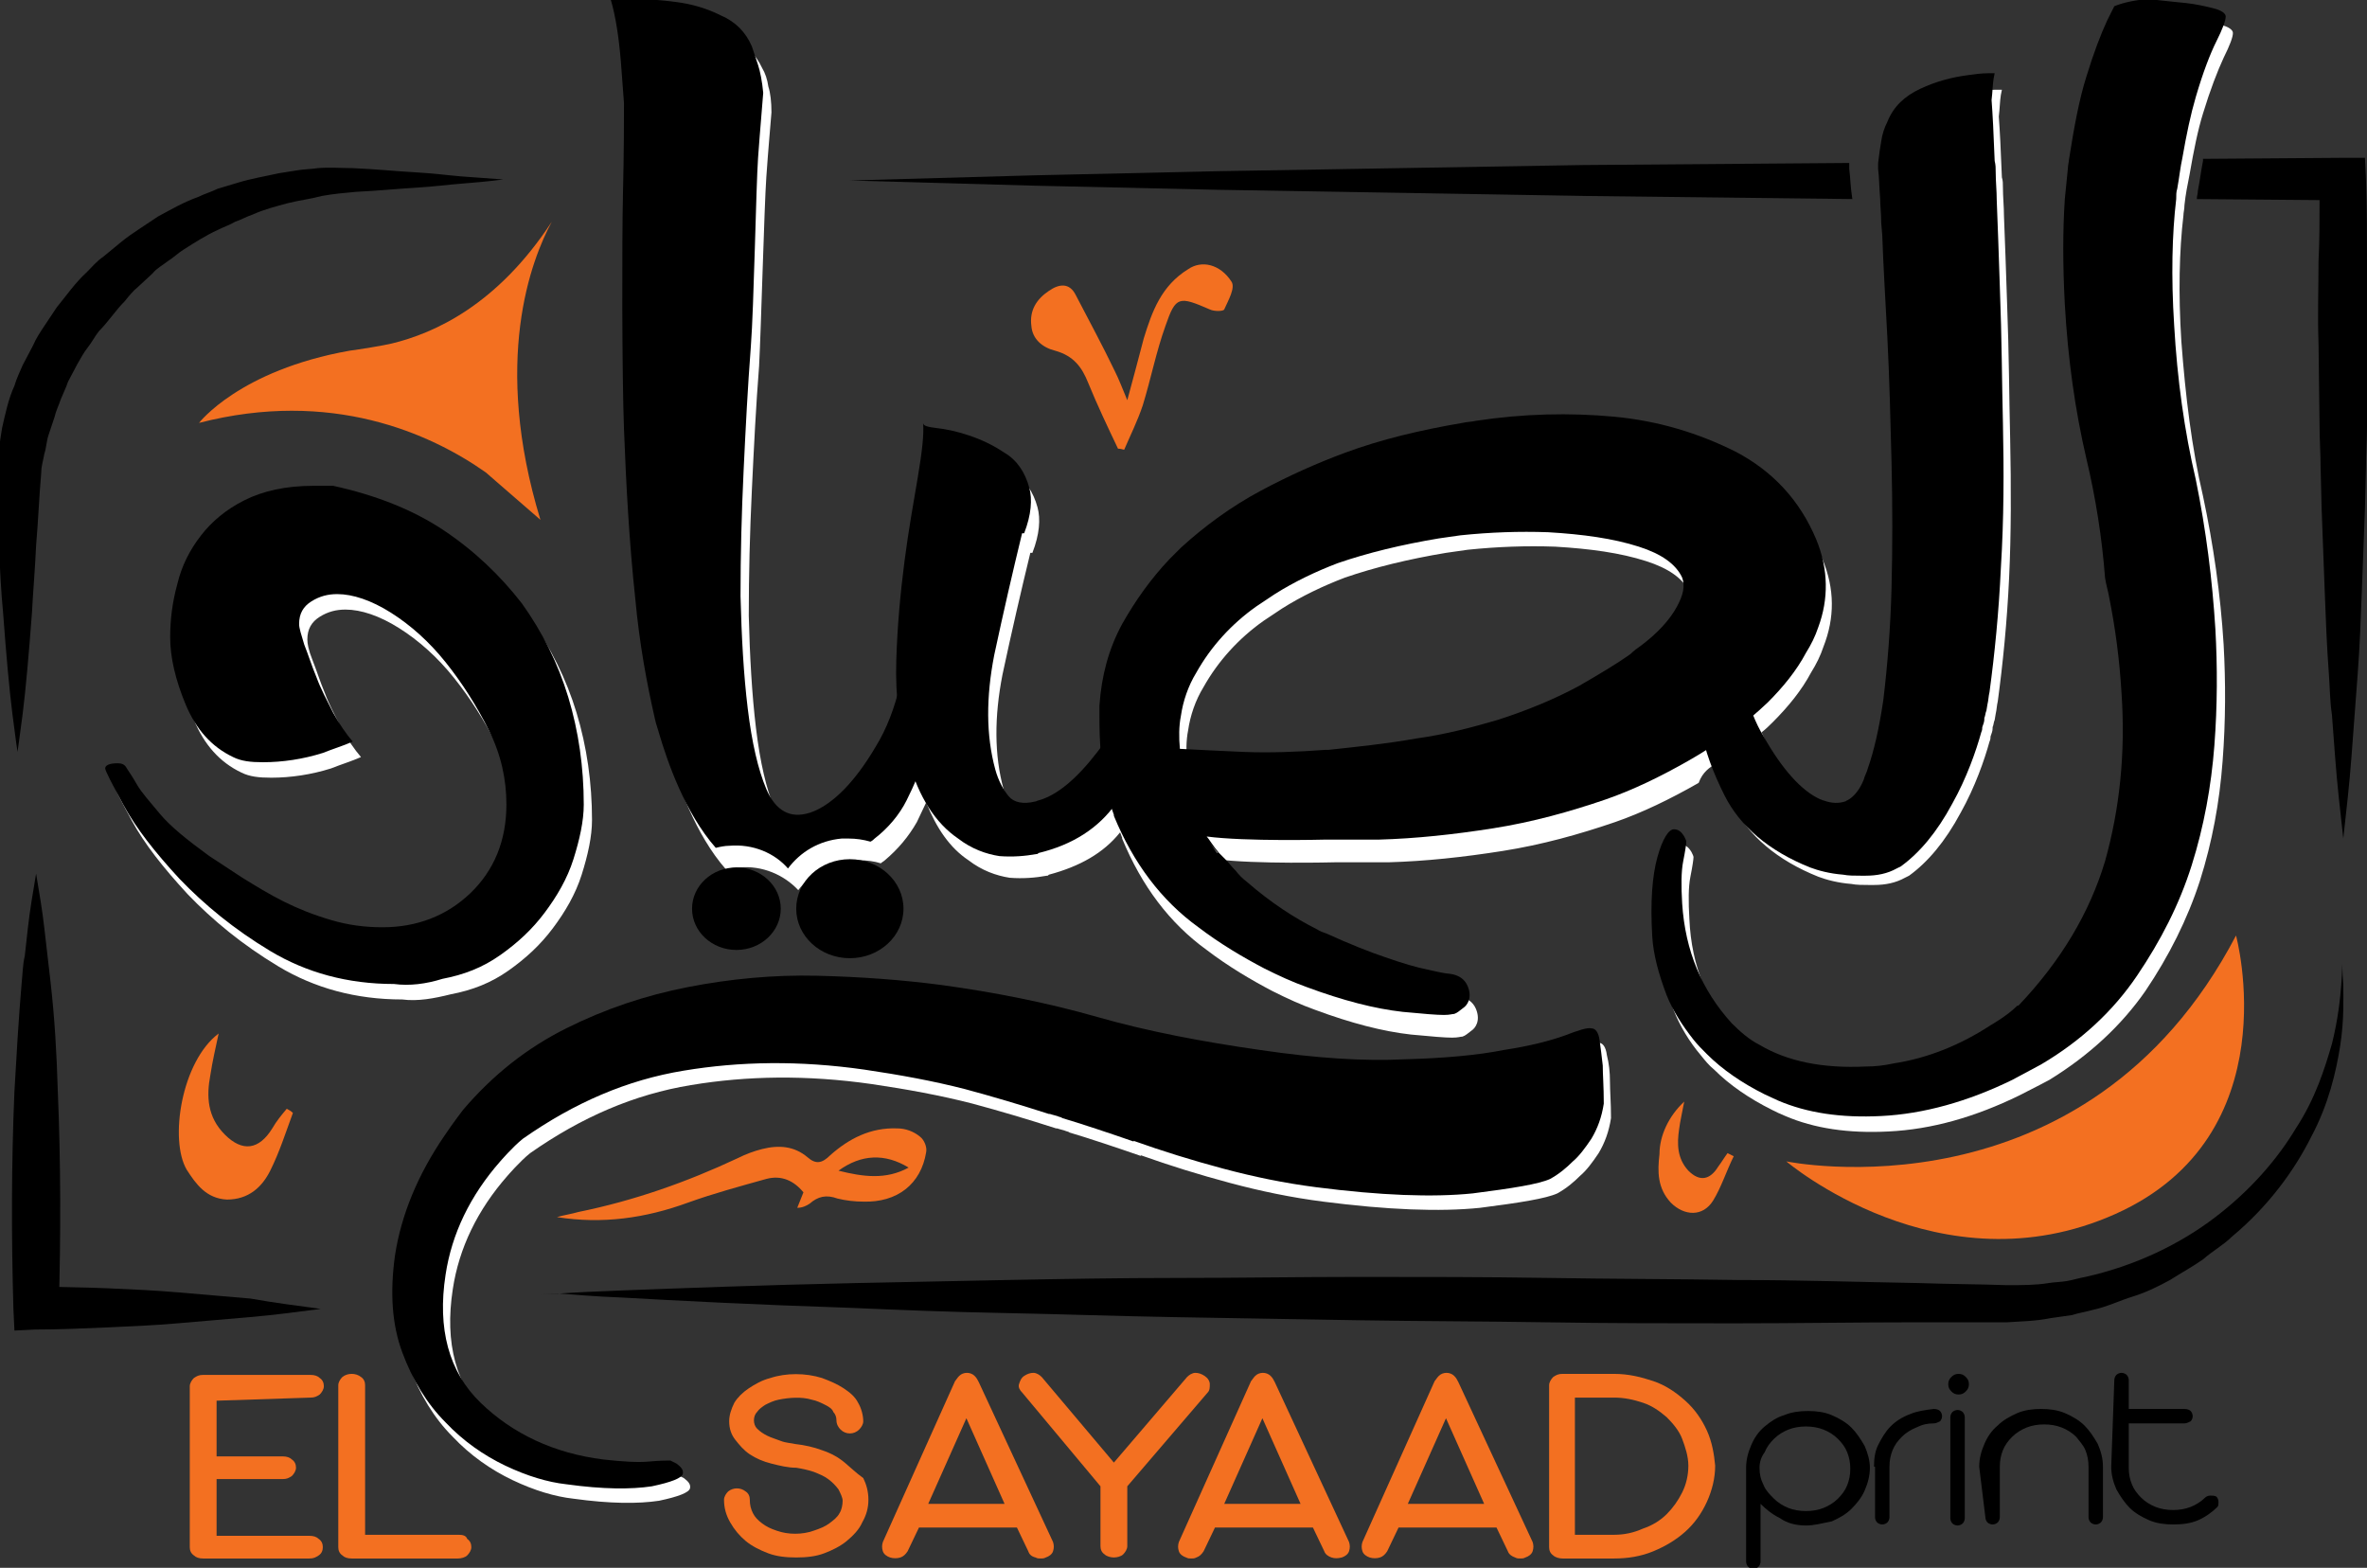 <?xml version="1.0" encoding="utf-8"?>
<!-- Generator: Adobe Illustrator 27.9.0, SVG Export Plug-In . SVG Version: 6.00 Build 0)  -->
<svg version="1.1" id="Layer_1" xmlns="http://www.w3.org/2000/svg" xmlns:xlink="http://www.w3.org/1999/xlink" x="0px" y="0px"
	 viewBox="0 0 229.5 152" style="enable-background:new 0 0 229.5 152;" xml:space="preserve">
<rect x="0" y="0" width="229.5" height="152" fill="#333333" stroke="none"/>
<style type="text/css">
	.st0{fill:url(#XMLID_00000151530436652671259820000017714976627860717491_);}
	.st1{fill:url(#XMLID_00000148656200188453107650000007538300237367086213_);}
	.st2{fill:url(#XMLID_00000062899139463796145810000005448555231305214853_);}
	.st3{fill:url(#XMLID_00000126310763073106897230000010088853255379578006_);}
	.st4{opacity:0.53;fill:url(#XMLID_00000047761872378508713450000012736286985429904301_);enable-background:new    ;}
	.st5{fill:#F37021;}
</style>
<g>
	<g>
		<g id="XMLID_139_">
			
				<linearGradient id="XMLID_00000157997465583343319490000016229633566097304746_" gradientUnits="userSpaceOnUse" x1="48.555" y1="71.526" x2="162.656" y2="15.423" gradientTransform="matrix(1 0 0 -1 0 151.402)">
				<stop  offset="0" style="stop-color:#FFFFFF"/>
				<stop  offset="0.48" style="stop-color:#FFFFFF"/>
				<stop  offset="1" style="stop-color:#FFFFFF"/>
			</linearGradient>
			<path id="XMLID_152_" style="fill:url(#XMLID_00000157997465583343319490000016229633566097304746_);" d="M43.7,96.4
				c2.1-0.4,3.9-1.1,5.6-2.3c1.7-1.2,3.1-2.5,4.3-4.1c1.2-1.6,2.2-3.3,2.8-5.2c0.6-1.9,1-3.7,1-5.3c0-3.6-0.5-7.1-1.5-10.4
				c-1-3.3-2.5-6.3-4.5-9.1c-2.1-2.7-4.6-5.1-7.6-7.1c-3-2-6.6-3.4-10.7-4.3h-1.9c-2.7,0-4.9,0.5-6.7,1.4s-3.2,2.1-4.2,3.4
				c-1.1,1.4-1.9,3-2.3,4.7c-0.5,1.8-0.7,3.5-0.7,5.2c0,1.9,0.5,4.1,1.5,6.5c1,2.4,2.5,4.1,4.6,5.1c0.8,0.4,1.7,0.5,2.9,0.5
				c1.9,0,3.9-0.3,5.8-0.9c1-0.4,2-0.7,2.9-1.1c-0.6-0.7-1.3-1.7-1.9-2.8c-0.6-1.2-1.2-2.3-1.6-3.4c-0.5-1.2-0.8-2.2-1.2-3.2
				s-0.5-1.6-0.5-2c0-1,0.4-1.7,1.2-2.2c0.8-0.5,1.6-0.7,2.5-0.7c1.5,0,3.3,0.6,5.2,1.8c1.9,1.2,3.7,2.8,5.3,4.8
				c1.6,2,3,4.2,4.2,6.6c1.2,2.4,1.7,4.8,1.7,7.2c0,3.5-1.2,6.4-3.5,8.6s-5.2,3.3-8.5,3.3c-1.7,0-3.3-0.2-5-0.7
				c-1.7-0.5-3.2-1.1-4.6-1.8s-2.7-1.5-4-2.3s-2.3-1.5-3.2-2.1c-2.2-1.6-3.8-2.9-4.8-4.1s-1.8-2.1-2.2-2.8c-0.4-0.7-0.8-1.3-1-1.6
				c-0.2-0.4-0.5-0.5-0.9-0.5c-0.8,0-1.2,0.2-1.2,0.5c0,0.2,0.6,1.4,1.8,3.6c1.2,2.2,3,4.5,5.4,7.1c2.4,2.5,5.3,4.9,8.8,7
				s7.5,3.2,12,3.2C40.5,97.1,42.1,96.8,43.7,96.4z"/>
			
				<linearGradient id="XMLID_00000072270272273859016360000003296343516792904874_" gradientUnits="userSpaceOnUse" x1="41.28" y1="59.084" x2="157.814" y2="1.785" gradientTransform="matrix(1 0 0 -1 0 151.402)">
				<stop  offset="0" style="stop-color:#FFFFFF"/>
				<stop  offset="0.48" style="stop-color:#FFFFFF"/>
				<stop  offset="1" style="stop-color:#FFFFFF"/>
			</linearGradient>
			<path id="XMLID_148_" style="fill:url(#XMLID_00000072270272273859016360000003296343516792904874_);" d="M155.8,102.3
				c-0.1-0.8-0.4-1.2-0.8-1.2c-0.4-0.1-1.3,0.2-2.6,0.7c-1.4,0.5-3.3,1-5.9,1.4c-2.5,0.5-5.8,0.8-9.6,0.9c-3.9,0.2-8.6-0.1-14-0.9
				c-5.6-0.8-10.9-1.8-15.8-3.2c-4.9-1.4-10-2.4-15.1-3.1c-3.8-0.5-7.9-0.8-12.1-0.9c-4.2-0.1-8.4,0.3-12.5,1.1
				c-4.1,0.8-8,2.1-11.8,4c-3.8,1.9-7.1,4.5-10,7.9c0,0-1,1.3-1.8,2.5c-2.6,3.8-4.2,7.7-4.8,11.6c-0.5,3.6-0.3,6.7,0.7,9.4
				c1,2.7,2.4,5,4.2,6.8c1.7,1.8,3.7,3.2,5.8,4.2c2.1,1,4.1,1.6,5.9,1.8c3.6,0.5,6.3,0.5,8.3,0.2c1.9-0.4,2.9-0.8,3-1.2
				c0.1-0.4-0.2-0.7-0.6-1c-0.2-0.1-0.4-0.2-0.6-0.3c-0.3,0-0.9,0-2.1,0.1c-1.1,0.1-2.6,0-4.4-0.2c-4.8-0.6-8.8-2.5-11.9-5.5
				c-3.1-3-4.2-7.2-3.4-12.4c0.6-4,2.4-7.7,5.3-11l0,0c0,0,1.2-1.4,2.2-2.2c0,0,0,0,0,0c5-3.5,10.1-5.7,15.6-6.6
				c5.4-0.9,11.2-1,17.5-0.1c3.4,0.5,6.7,1.1,9.8,1.9c2.6,0.7,5.3,1.5,8.1,2.4l0.1,0c0,0,0.3,0.1,0.7,0.2c0.2,0.1,0.4,0.1,0.5,0.2
				c0,0,0,0,0,0c1.7,0.5,4.7,1.5,7,2.3c-0.1,0-0.1-0.1-0.1-0.1c2.8,1,5.7,1.9,8.7,2.7s5.9,1.4,9,1.8c6.2,0.8,11.3,1,15.2,0.6
				c3.9-0.5,6.4-0.9,7.5-1.4c0.9-0.5,1.6-1.1,2.2-1.7c0.6-0.5,1.2-1.3,1.8-2.2c0.6-1,1-2.1,1.2-3.4c0-1.5-0.1-2.6-0.1-3.5
				C156.1,103.9,156,103.1,155.8,102.3z"/>
			
				<linearGradient id="XMLID_00000065053896156754149130000017125817201233190832_" gradientUnits="userSpaceOnUse" x1="87.094" y1="148.798" x2="202.865" y2="91.875" gradientTransform="matrix(1 0 0 -1 0 151.402)">
				<stop  offset="0" style="stop-color:#FFFFFF"/>
				<stop  offset="0.48" style="stop-color:#FFFFFF"/>
				<stop  offset="1" style="stop-color:#FFFFFF"/>
			</linearGradient>
			<path id="XMLID_146_" style="fill:url(#XMLID_00000065053896156754149130000017125817201233190832_);" d="M213.6,48.1
				c-1.1-4.7-1.7-9.7-2.1-15c-0.3-4.7-0.2-8.8,0.2-12.2c0-0.3,0.1-0.6,0.1-1c0.1-1,0.3-2,0.5-3c0.4-2.3,0.8-4.3,1.3-5.9
				c0.7-2.3,1.4-4.1,2-5.4c0.6-1.2,0.9-2,0.9-2.4c0-0.3-0.4-0.6-1.2-0.8c-0.8-0.2-1.6-0.4-2.6-0.5s-2.1-0.3-3.7-0.5
				c-1.2,0.1-2.4,0.3-3.3,0.7c-0.1,0.4-0.4,0.9-0.7,1.4c-0.6,1.2-1.3,3-2,5.4c-0.6,2.1-1.2,4.8-1.7,8.1c0,0.3-0.1,0.5-0.1,0.8
				c-0.1,0.9-0.2,1.9-0.3,3c-0.2,3-0.2,6.4,0,10.2c0.3,5.3,1,10.3,2.1,15c0.8,3.8,1.4,7.6,1.8,11.5c0,0,0,0,0,0
				c0.1,0.6,0.3,1.3,0.4,1.9c0.6,2.9,1,6,1.2,9.3c0.4,5.9-0.2,11.3-1.6,16.3c-1.4,5-4.2,9.6-8.4,14c0,0,0,0-0.1,0
				c-1,0.9-2.6,1.9-2.6,1.9l0,0c-3,1.9-6.1,3.2-9.4,3.7c-0.9,0.2-1.8,0.2-2.7,0.3c-4.1,0.2-7.6-0.5-10.3-2.1c-1-0.6-1.9-1.3-2.7-2.1
				c-3-3.1-4.6-7-4.8-11.6c-0.1-1.7-0.1-3.1,0.1-4.1c0.2-1,0.3-1.7,0.3-1.9c0-0.1-0.1-0.3-0.2-0.5c-0.3-0.5-0.6-0.7-1-0.7
				c-0.5,0-1,0.9-1.6,2.7c-0.5,1.8-0.7,4.4-0.5,7.7c0.1,1.7,0.6,3.6,1.4,5.7c0.6,1.5,1.5,3,2.6,4.3c0.4,0.5,0.8,1,1.3,1.4
				c1.5,1.5,3.4,2.8,5.6,3.9c0.4,0.2,0.8,0.4,1.3,0.6c2.8,1.2,6.1,1.7,10,1.5c4.2-0.2,8.4-1.4,12.7-3.5c1.4-0.7,2.9-1.5,2.9-1.5
				c3.9-2.4,7-5.3,9.3-8.6c2.3-3.4,4.1-7,5.3-10.7c1.2-3.8,1.9-7.6,2.2-11.6c0.3-3.9,0.3-7.7,0.1-11.3
				C215.3,57.6,214.6,52.8,213.6,48.1z"/>
			
				<linearGradient id="XMLID_00000154408835644771953450000005789357697582574993_" gradientUnits="userSpaceOnUse" x1="79.988" y1="131.001" x2="194.638" y2="74.628" gradientTransform="matrix(1 0 0 -1 0 151.402)">
				<stop  offset="0" style="stop-color:#FFFFFF"/>
				<stop  offset="0.48" style="stop-color:#FFFFFF"/>
				<stop  offset="1" style="stop-color:#FFFFFF"/>
			</linearGradient>
			<path id="XMLID_141_" style="fill:url(#XMLID_00000154408835644771953450000005789357697582574993_);" d="M166.4,74
				c0.4,1.3,0.9,2.7,1.6,4c1.5,3,4.3,5.4,8.3,7c0.8,0.3,1.9,0.6,3.2,0.7c0.5,0.1,1.1,0.1,1.7,0.1c0.1,0,0.3,0,0.5,0
				c1.1,0,2.1-0.2,3-0.7l0.4-0.2c1.8-1.3,3.5-3.3,5-6.1c1.4-2.5,2.3-5.1,2.8-6.9c0.1-0.2,0.1-0.4,0.1-0.5c0.1-0.3,0.2-0.5,0.2-0.8
				l0-0.1c0.1-0.2,0.1-0.5,0.2-0.7l0.1-0.6c0.1-0.4,0.1-0.8,0.2-1.2c0.5-3.7,0.9-7.7,1.1-12c0.2-4.2,0.2-8.8,0.1-13.5
				c-0.1-4-0.1-8-0.3-13.2c-0.1-3.1-0.2-5.9-0.3-8.4c0-0.9-0.1-1.8-0.1-2.7c0-0.4,0-0.7-0.1-1c-0.1-2.6-0.2-4.6-0.3-5.9
				c0.1-0.8,0.1-1.5,0.2-2.1l0.1-0.5l-0.6,0c-0.7,0-1.4,0.1-2.1,0.2c-1.5,0.2-3,0.6-4.5,1.3c-1.5,0.7-2.6,1.7-3.2,3.1
				c-0.3,0.6-0.5,1.2-0.6,1.9c-0.1,0.6-0.2,1.2-0.3,2.1c0,0.2,0,0.4,0,0.6c0.1,0.7,0.1,1.7,0.2,2.9c0,0.7,0.1,1.4,0.1,2.3l0.1,1.2
				c0.1,2.9,0.3,6.2,0.5,10c0.2,4,0.3,8,0.4,12c0.1,4.2,0.1,8.3,0,12.2c-0.1,3.9-0.4,7.6-0.8,10.9c-0.4,2.7-0.9,4.9-1.5,6.6
				c-0.1,0.4-0.3,0.7-0.4,1.1c-0.4,1-1,1.7-1.6,2c-0.1,0-0.1,0.1-0.2,0.1c-0.6,0.2-1.3,0.2-2.1-0.1c-0.1,0-0.2-0.1-0.3-0.1
				c-1.8-0.8-3.7-2.9-5.5-6.1c-0.3-0.6-0.6-1.2-0.9-1.9c0.4-0.3,0.8-0.7,1.1-1c1.5-1.5,2.8-3.1,3.7-4.8c0.5-0.8,0.9-1.6,1.2-2.5
				c1.1-2.8,1.1-5.6-0.1-8.5c-1.6-3.8-4.2-6.6-7.8-8.5c-3.6-1.8-7.5-3-11.8-3.4c-4.3-0.4-8.8-0.3-13.4,0.4c-0.4,0.1-0.9,0.1-1.3,0.2
				c-4.1,0.7-7.9,1.6-11.4,2.9c-2.7,1-5.4,2.2-8.2,3.7c-2.8,1.5-5.4,3.4-7.7,5.5c-0.4,0.4-0.8,0.8-1.1,1.1c-1.8,1.9-3.3,4-4.6,6.3
				c-1.3,2.4-2,5-2.2,7.9c0,0,0,0.1,0,0.1c0,0.1,0,0.1,0,0.1l0,0.8c0,0.8,0,2,0.1,3.3c0,0.1-0.1,0.1-0.1,0.2c-2,2.6-3.9,4.2-5.7,4.7
				c-0.1,0-0.2,0.1-0.3,0.1c-1.2,0.3-2.1,0.1-2.6-0.5c-0.5-0.6-1-1.5-1.3-2.6c-0.9-3.3-0.9-7-0.1-11.1c0.9-4.2,1.8-8.1,2.7-11.8
				l0.2,0c0.7-1.8,0.8-3.3,0.5-4.4c-0.4-1.5-1.2-2.7-2.4-3.4c-1.2-0.8-2.3-1.3-3.5-1.7c-1.2-0.4-2.2-0.6-3.1-0.7
				c-0.8-0.1-1.3-0.2-1.3-0.5c0.1,1.1-0.1,2.8-0.5,5.2c-0.5,2.4-0.9,5.1-1.3,8.2c-0.4,3.1-0.7,6.3-0.8,9.7c0,1,0,2.1,0.1,3.1
				c-0.5,2-1.2,3.7-2.1,5.2c-2.1,3.4-4.1,5.6-6.1,6.3c-0.1,0-0.2,0.1-0.3,0.1c-1.9,0.6-3.3-0.2-4.2-2.3c-0.8-1.9-1.4-4.5-1.8-7.8
				c-0.4-3.3-0.6-7-0.7-10.9c0-4,0.1-8,0.3-12.2c0.2-4.2,0.4-8.2,0.7-12c0.2-3.8,0.5-15.4,0.7-18.3c0.2-2.9,0.4-5,0.5-6.3
				c0-1-0.1-1.9-0.3-2.5c-0.1-0.7-0.3-1.3-0.6-1.8c-0.6-1.3-1.6-2.3-3-3c-1.4-0.6-2.8-1.1-4.3-1.3c-1.5-0.2-2.9-0.3-4.1-0.3
				c-1.2,0-2,0-2.3,0c0.4,1.7,0.8,3.7,1,6.1l0.3,4c0,1.6-0.1,4.5-0.1,8.9c-0.1,4.3,0,17.4,0.1,22.7c0.2,5.3,0.5,10.9,1.1,16.5
				c0.4,4.2,1,8.1,1.9,11.6c0,0,0,0,0,0c0.1,0.5,0.3,0.9,0.4,1.4c0.8,2.7,2.5,7.7,5.5,11.1c0.4-0.1,0.8-0.2,1.3-0.2
				c2.2-0.2,4.3,0.7,5.7,2.2c1.2-1.6,3-2.7,5.2-2.9c0.2,0,0.5,0,0.7,0c0.7,0,1.5,0.1,2.1,0.3c0.1-0.1,0.3-0.2,0.4-0.3
				c1.3-1.1,2.3-2.3,3.1-3.7c0.3-0.6,0.6-1.3,0.9-1.9c1,2.5,2.3,4.4,4.1,5.6c1.3,1,2.7,1.5,4,1.7c1.3,0.1,2.5,0,3.6-0.2
				c0.1,0,0.1,0,0.2-0.1c3-0.8,5.3-2.1,6.9-4.1c0.1,0.2,0.1,0.3,0.2,0.5c0,0,0,0.1,0,0.1c0,0,0,0,0,0c1.9,4.6,4.6,8.2,8.2,10.8
				c2.1,1.6,4.3,2.9,6.4,4c1.4,0.7,2.7,1.3,4.1,1.8c3.5,1.3,6.6,2.1,9.3,2.4c2.1,0.2,3.3,0.3,4,0.3c0.6,0,0.8-0.1,1-0.1
				c0.3-0.1,0.5-0.3,0.9-0.6c0.3-0.2,0.9-0.9,0.4-2.1c-0.3-0.7-0.9-1.1-1.8-1.2c-0.2,0-0.8-0.1-2.1-0.4c-1-0.2-2.4-0.6-4.1-1.2
				c-1.5-0.5-3.5-1.3-5.7-2.3c-0.3-0.1-0.6-0.2-0.9-0.4c-2.2-1.1-4.5-2.6-6.8-4.6c-0.4-0.3-0.8-0.7-1.1-1.1c0,0-0.1-0.1-0.1-0.1
				c-0.3-0.3-0.6-0.7-0.9-1c-0.1-0.1-0.2-0.2-0.3-0.3c-0.1-0.1-0.2-0.2-0.3-0.3c-0.6-0.7-1-1.4-1.1-1.6c0,0,0,0,0,0
				c3.8,0.5,11.5,0.3,11.5,0.3c1.7,0,3.4,0,5.2,0c3.6-0.1,7.3-0.5,11.1-1.1c3.8-0.6,7.4-1.6,10.9-2.8c2.6-0.9,5.3-2.2,8.1-3.8
				C165.1,74.8,165.8,74.4,166.4,74z M163.4,60.2L163.4,60.2c-0.7,1.3-1.9,2.6-3.5,3.8c-0.3,0.3-0.7,0.5-1,0.8
				c-1.4,1-3.1,2.1-5.1,3.1c-2.4,1.3-5.1,2.4-7.9,3.3c-2.4,0.7-5,1.4-7.9,1.8c-2.8,0.5-5.7,0.8-8.5,1.1c-0.1,0-0.2,0-0.3,0
				c-2.7,0.2-5.4,0.3-7.9,0.2c-2.3-0.1-4.4-0.2-6.2-0.3c-0.1-1.1-0.1-2.2,0.1-3.2c0.2-1.4,0.7-2.9,1.5-4.2c1.4-2.5,3.4-4.7,5.8-6.4
				c0.6-0.4,1.2-0.8,1.8-1.2c1.9-1.2,4-2.2,6.1-3c2.9-1,6.2-1.8,9.8-2.4c0.7-0.1,1.4-0.2,2.1-0.3c2.9-0.3,5.7-0.4,8.5-0.3
				c3.4,0.2,6.3,0.6,8.8,1.4c2.2,0.7,3.6,1.7,4.2,3C164.2,58.1,164,59.1,163.4,60.2z"/>
		</g>
		<path id="XMLID_137_" d="M179.3,16.4L179.3,16.4v-0.1c0-0.1,0-0.2,0-0.3c0-0.1,0-0.2,0-0.2L153.5,16l-17.8,0.3l-17.8,0.3L100.2,17
			l-17.8,0.5l17.8,0.5l17.8,0.4l17.8,0.3l17.8,0.3l26,0.3C179.4,18,179.4,17.1,179.3,16.4z"/>
		<path id="XMLID_136_" d="M229.5,25.4c0-2.7,0-5.3-0.1-8l-0.1-2.1l-2.1,0l-13.6,0.1c0,0.1,0,0.1,0,0.2c-0.2,1-0.3,1.9-0.5,2.9
			c0,0.3-0.1,0.5-0.1,0.8l11.9,0.1c0,2,0,3.9-0.1,5.9c0,2.6-0.1,5.3,0,8l0.1,8c0,1.3,0.1,2.7,0.1,4l0.1,4c0.1,2.7,0.2,5.3,0.3,8
			c0.1,2.7,0.2,5.3,0.4,8c0.1,1.3,0.1,2.7,0.3,4l0.3,4c0.2,2.7,0.5,5.3,0.8,8c0.3-2.7,0.6-5.3,0.8-8l0.3-4c0.1-1.3,0.2-2.7,0.3-4
			c0.2-2.7,0.3-5.3,0.4-8c0.1-2.7,0.2-5.3,0.3-8l0.1-4c0-1.3,0.1-2.7,0.1-4l0.1-8C229.5,30.8,229.5,28.1,229.5,25.4z"/>
		<ellipse id="XMLID_135_" cx="71.4" cy="88.1" rx="4.3" ry="4"/>
		<ellipse id="XMLID_134_" cx="82.4" cy="88.1" rx="5.2" ry="4.8"/>
		<path id="XMLID_128_" d="M48.8,17.4c0,0-1.4,0.2-4,0.4c-1.3,0.1-2.8,0.3-4.5,0.4c-1.7,0.1-3.7,0.3-5.8,0.4
			c-1.1,0.1-2.2,0.2-3.3,0.4c-1.1,0.3-2.1,0.4-3.3,0.7c-1.1,0.3-2.3,0.6-3.4,1.1c-0.6,0.2-1.1,0.5-1.7,0.7c-0.5,0.3-1.1,0.5-1.7,0.8
			c-1.1,0.5-2.2,1.2-3.3,1.9c-0.5,0.3-1,0.8-1.5,1.1c-0.5,0.4-1.1,0.7-1.5,1.2l-1.4,1.3c-0.5,0.4-0.9,0.9-1.3,1.4
			c-0.9,0.9-1.6,2-2.5,2.9c-0.4,0.5-0.7,1.1-1.1,1.6s-0.7,1.1-1,1.6l-0.9,1.7c-0.2,0.6-0.5,1.2-0.7,1.7c-0.2,0.6-0.5,1.2-0.6,1.7
			c-0.2,0.6-0.4,1.2-0.6,1.8c-0.2,0.6-0.2,1.2-0.4,1.8c-0.1,0.6-0.3,1.2-0.3,1.8c-0.2,2.3-0.3,4.8-0.5,7.1c-0.1,2.3-0.3,4.5-0.4,6.5
			c-0.3,4-0.6,7.4-0.9,9.8c-0.3,2.3-0.5,3.7-0.5,3.7s-0.2-1.3-0.5-3.7s-0.6-5.7-0.9-9.8c-0.2-2-0.3-4.2-0.4-6.5
			c-0.1-2.3-0.3-4.7-0.2-7.4c0-0.7,0.1-1.3,0.2-2c0.1-0.7,0.2-1.4,0.3-2c0.3-1.3,0.6-2.8,1.2-4.1c0.2-0.7,0.5-1.3,0.8-2l1-1.9
			c0.3-0.7,0.7-1.3,1.1-1.9c0.4-0.6,0.8-1.2,1.2-1.8c0.9-1.1,1.8-2.4,2.9-3.4c0.5-0.5,1-1.1,1.6-1.5c0.6-0.5,1.1-0.9,1.7-1.4
			c0.6-0.5,1.2-0.9,1.8-1.3c0.6-0.4,1.2-0.8,1.8-1.2c1.3-0.7,2.5-1.4,3.9-1.9c0.6-0.3,1.3-0.5,1.9-0.8c0.7-0.2,1.3-0.4,2-0.6
			c1.3-0.4,2.6-0.6,3.9-0.9c0.6-0.1,1.3-0.2,1.9-0.3c0.6-0.1,1.3-0.1,1.9-0.2c1.2-0.1,2.3,0,3.4,0c2.3,0.1,4.2,0.3,6,0.4
			c1.8,0.1,3.3,0.3,4.5,0.4C47.4,17.3,48.8,17.4,48.8,17.4z"/>
		<path id="XMLID_127_" d="M52.2,125.5c0,0,0.8,0,2.2-0.1c1.4-0.1,3.5-0.2,6.2-0.3c5.4-0.2,13-0.5,22.2-0.7
			c4.6-0.1,9.6-0.2,14.8-0.3c5.3-0.1,10.8-0.2,16.6-0.2c5.8,0,11.7-0.1,17.7-0.1c6,0,12.2,0,18.3,0.1c6.1,0.1,12.3,0.1,18.3,0.2
			c6,0,12,0.2,17.7,0.3c2.8,0.1,5.6,0.1,8.4,0.2c1.4,0,2.8,0,4-0.2c0.6-0.1,1.2-0.1,1.8-0.2c0.6-0.1,1.2-0.3,1.8-0.4
			c4.9-1.1,9.2-3.2,12.6-5.8c3.4-2.6,6-5.6,7.8-8.6c1.9-2.9,2.8-5.8,3.5-8.2c0.6-2.4,0.8-4.4,0.9-5.7c0.1-1.3,0.1-2.1,0.1-2.1
			s0,0.7,0.1,2.1c0,1.3,0.1,3.3-0.3,5.9c-0.4,2.5-1.1,5.6-2.8,8.8c-1.6,3.2-4.1,6.7-7.7,9.7c-0.8,0.8-1.9,1.4-2.8,2.2
			c-1,0.7-2.1,1.3-3.2,2c-1.1,0.6-2.3,1.2-3.6,1.6c-1.3,0.4-2.5,1-3.9,1.3c-0.7,0.2-1.4,0.3-2,0.5c-0.7,0.1-1.4,0.2-2.1,0.3
			c-1.5,0.3-2.8,0.3-4.2,0.4l-0.5,0l-0.4,0h-0.3l-1.1,0c-0.7,0-1.4,0-2.1,0c-1.4,0-2.8,0-4.3,0c-5.8,0-11.7,0.1-17.7,0.1
			c-6,0-12.2,0-18.3-0.1c-6.1-0.1-12.3-0.1-18.3-0.2c-6-0.1-12-0.2-17.7-0.3c-5.8-0.1-11.3-0.3-16.6-0.4c-5.3-0.1-10.2-0.3-14.8-0.5
			c-9.2-0.3-16.9-0.7-22.2-1c-2.7-0.1-4.8-0.3-6.2-0.4C52.9,125.5,52.2,125.5,52.2,125.5z"/>
		<path id="XMLID_126_" d="M31.1,126.9c-2.3,0.3-4.6,0.6-6.9,0.8c-1.1,0.1-2.3,0.2-3.5,0.3l-3.5,0.3c-2.3,0.2-4.6,0.3-6.9,0.4
			c-2.3,0.1-4.6,0.2-6.9,0.2L1.4,129l-0.1-2.1c-0.2-7-0.2-14.1,0.1-21.1c0.2-3.5,0.4-7,0.7-10.5c0.1-0.9,0.1-1.8,0.3-2.6L2.7,90
			c0.2-1.8,0.5-3.5,0.8-5.3c0.3,1.8,0.6,3.5,0.8,5.3l0.3,2.6c0.1,0.9,0.2,1.8,0.3,2.6c0.4,3.5,0.6,7,0.7,10.5
			c0.3,7,0.3,14.1,0.1,21.1l-2.2-2.1c2.3,0.1,4.6,0.1,6.9,0.2s4.6,0.2,6.9,0.4l3.5,0.3c1.1,0.1,2.3,0.2,3.5,0.3
			C26.5,126.3,28.9,126.6,31.1,126.9z"/>
		<path id="XMLID_119_" d="M90.3,57.9c0-0.1-0.1-0.1-0.1-0.1c0,0,0,0,0-0.1L90.3,57.9z"/>
		<g id="XMLID_82_">
			<g id="XMLID_116_">
				<path id="XMLID_117_" d="M42.9,94.9c2.1-0.4,3.9-1.1,5.6-2.3c1.7-1.2,3.1-2.5,4.3-4.1c1.2-1.6,2.2-3.3,2.8-5.2
					c0.6-1.9,1-3.7,1-5.3c0-3.6-0.5-7.1-1.5-10.4c-1-3.3-2.5-6.3-4.5-9.1c-2.1-2.7-4.6-5.1-7.6-7.1c-3-2-6.6-3.4-10.7-4.3h-1.9
					c-2.7,0-4.9,0.5-6.7,1.4s-3.2,2.1-4.2,3.4c-1.1,1.4-1.9,3-2.3,4.7c-0.5,1.8-0.7,3.5-0.7,5.2c0,1.9,0.5,4.1,1.5,6.5
					c1,2.4,2.5,4.1,4.6,5.1c0.8,0.4,1.7,0.5,2.9,0.5c1.9,0,3.9-0.3,5.8-0.9c1-0.4,2-0.7,2.9-1.1c-0.6-0.7-1.3-1.7-1.9-2.8
					c-0.6-1.2-1.2-2.3-1.6-3.4c-0.5-1.2-0.8-2.2-1.2-3.2c-0.3-1-0.5-1.6-0.5-2c0-1,0.4-1.7,1.2-2.2c0.8-0.5,1.6-0.7,2.5-0.7
					c1.5,0,3.3,0.6,5.2,1.8c1.9,1.2,3.7,2.8,5.3,4.8c1.6,2,3,4.2,4.2,6.6c1.2,2.4,1.7,4.8,1.7,7.2c0,3.5-1.2,6.4-3.5,8.6
					s-5.2,3.3-8.5,3.3c-1.7,0-3.3-0.2-5-0.7c-1.7-0.5-3.2-1.1-4.6-1.8s-2.7-1.5-4-2.3c-1.2-0.8-2.3-1.5-3.2-2.1
					c-2.2-1.6-3.8-2.9-4.8-4.1s-1.8-2.1-2.2-2.8c-0.4-0.7-0.8-1.3-1-1.6c-0.2-0.4-0.5-0.5-0.9-0.5c-0.8,0-1.2,0.2-1.2,0.5
					c0,0.2,0.6,1.4,1.8,3.6c1.2,2.2,3,4.5,5.4,7.1c2.4,2.5,5.3,4.9,8.8,7s7.5,3.2,12,3.2C39.7,95.6,41.3,95.4,42.9,94.9z"/>
			</g>
			<path id="XMLID_115_" d="M194.2,41c-0.1-4-0.1-8-0.3-13.2c-0.1-3.1-0.2-5.9-0.3-8.4c0-0.9-0.1-1.8-0.1-2.7c0-0.4,0-0.7-0.1-1.1
				c-0.1-2.7-0.2-4.6-0.3-5.9c0.1-0.8,0.1-1.5,0.2-2.1l0.1-0.5l-0.6,0c-0.7,0-1.4,0.1-2.1,0.2c-1.5,0.2-3,0.6-4.5,1.3
				c-1.5,0.7-2.6,1.7-3.2,3.2c-0.3,0.6-0.5,1.2-0.6,1.9c-0.1,0.6-0.2,1.2-0.3,2.1c0,0.2,0,0.4,0,0.6c0.1,0.7,0.1,1.7,0.2,2.9
				c0,0.7,0.1,1.4,0.1,2.3l0.1,1.2c0.1,2.9,0.3,6.2,0.5,10c0.2,4,0.3,8,0.4,12c0.1,4.2,0.1,8.3,0,12.2c-0.1,3.9-0.4,7.6-0.8,10.9
				c-0.4,2.7-0.9,4.9-1.5,6.6c-0.1,0.4-0.3,0.7-0.4,1.1c-0.4,1-1,1.7-1.6,2c-0.1,0-0.1,0.1-0.2,0.1c-0.6,0.2-1.3,0.2-2.1-0.1
				c-0.1,0-0.2-0.1-0.3-0.1c-1.8-0.8-3.7-2.9-5.5-6.1c-0.8-1.3-1.4-2.9-1.9-4.7c-0.7-2.7-1.1-5.8-1.1-9.4l0-0.3l-0.3-0.1l-0.3-0.2
				l-0.2-0.1c-0.8-0.3-1.4-0.3-1.7-0.1l-0.2-0.1l-0.2,0.5h0l0,0.1l0.1,0l0,0.1c0,0.1,0,0.5-0.5,3.2c-0.4,2.2-0.5,4.8-0.2,7.8
				c0.1,0.8,0.2,1.7,0.4,2.5c0.4,2.2,1.2,4.3,2.3,6.5c1.5,3,4.3,5.4,8.3,7c0.8,0.3,1.9,0.6,3.2,0.7c0.5,0.1,1.1,0.1,1.7,0.1
				c0.1,0,0.3,0,0.5,0c1.1,0,2.1-0.2,3-0.7l0.4-0.2c1.8-1.3,3.5-3.3,5-6.1c1.4-2.5,2.3-5.1,2.8-6.9c0.1-0.2,0.1-0.4,0.1-0.5
				c0.1-0.3,0.2-0.5,0.2-0.8l0-0.1c0.1-0.2,0.1-0.5,0.2-0.7l0.1-0.6c0.1-0.4,0.1-0.8,0.2-1.2c0.5-3.7,0.9-7.7,1.1-12
				C194.3,50.2,194.3,45.7,194.2,41z"/>
			<g id="XMLID_112_">
				<path id="XMLID_114_" d="M90.3,57.9c0-0.1-0.1-0.1-0.1-0.1c0,0,0,0,0-0.1L90.3,57.9z"/>
				<path id="XMLID_113_" d="M90.7,68.8c-0.3,2.9-1.3,5.8-2.8,8.8c-0.7,1.4-1.8,2.7-3.1,3.7c-0.1,0.1-0.2,0.2-0.4,0.3
					c-0.7-0.2-1.4-0.3-2.1-0.3c-0.2,0-0.5,0-0.7,0c-2.2,0.2-4,1.3-5.2,2.9c-1.3-1.5-3.4-2.4-5.7-2.2c-0.4,0-0.9,0.1-1.3,0.2
					c-3-3.4-4.7-8.4-5.5-11.1c-0.1-0.4-0.3-0.9-0.4-1.4c0,0,0,0,0,0c-0.8-3.5-1.5-7.3-1.9-11.6c-0.6-5.6-0.9-11.2-1.1-16.5
					c-0.2-5.3-0.2-18.4-0.1-22.7c0.1-4.3,0.1-7.3,0.1-8.9l-0.3-4c-0.2-2.4-0.5-4.4-1-6.1c0.3,0,1,0,2.3,0c1.2,0,2.6,0.1,4.1,0.3
					c1.5,0.2,2.9,0.6,4.3,1.3c1.4,0.6,2.4,1.6,3,3c0.2,0.6,0.4,1.2,0.6,1.8S73.9,7.9,74,9c-0.1,1.4-0.3,3.5-0.5,6.3
					c-0.2,2.9-0.4,14.4-0.7,18.3s-0.5,7.8-0.7,12c-0.2,4.2-0.3,8.2-0.3,12.2c0.1,4,0.3,7.6,0.7,10.9c0.4,3.3,1,5.9,1.8,7.8
					c0.9,2.1,2.3,2.9,4.2,2.3c0.1,0,0.2-0.1,0.3-0.1c2-0.8,4.1-2.9,6.1-6.3c2.1-3.4,3.2-8.2,3.3-14.3l0.2-0.1l0.3-0.3
					c0.7-0.3,1.2-0.2,1.4,0.1c-0.1,0.2,0.1,1.3,0.4,3.3C91,63.3,91.1,65.9,90.7,68.8z"/>
			</g>
			<path id="XMLID_101_" d="M155.4,103.3c-0.1-0.9-0.2-1.7-0.3-2.4c-0.1-0.8-0.4-1.2-0.8-1.2c-0.4-0.1-1.3,0.2-2.6,0.7
				c-1.4,0.5-3.3,1-5.9,1.4c-2.5,0.5-5.8,0.8-9.6,0.9c-3.9,0.2-8.6-0.1-14-0.9c-5.6-0.8-10.9-1.8-15.8-3.2c-4.9-1.4-10-2.4-15.1-3.1
				c-3.8-0.5-7.9-0.8-12.1-0.9c-4.2-0.1-8.4,0.3-12.5,1.1c-4.1,0.8-8,2.1-11.8,4c-3.8,1.9-7.1,4.5-10,7.9c0,0-1,1.3-1.8,2.5
				c-2.6,3.8-4.2,7.7-4.8,11.6c-0.5,3.6-0.3,6.7,0.7,9.4c1,2.7,2.4,5,4.2,6.8c1.7,1.8,3.7,3.2,5.8,4.2c2.1,1,4.1,1.6,5.9,1.8
				c3.6,0.5,6.3,0.5,8.3,0.2c1.9-0.4,2.9-0.8,3-1.2c0.1-0.4-0.2-0.7-0.6-1c-0.2-0.1-0.4-0.2-0.6-0.3c-0.3,0-1,0-2.1,0.1
				c-1.1,0.1-2.6,0-4.4-0.2c-4.8-0.6-8.8-2.5-11.9-5.5s-4.2-7.2-3.4-12.4c0.6-4,2.4-7.7,5.3-11l0,0c0,0,1.2-1.4,2.2-2.2c0,0,0,0,0,0
				c5-3.5,10.1-5.7,15.6-6.6c5.4-0.9,11.2-1,17.5-0.1c3.4,0.5,6.7,1.1,9.8,1.9c2.6,0.7,5.3,1.5,8.1,2.4l0.1,0c0,0,0.3,0.1,0.7,0.2
				c0.2,0.1,0.4,0.1,0.5,0.2c0,0,0,0,0,0c1.7,0.5,4.7,1.5,7,2.3c-0.1,0-0.1-0.1-0.1-0.1c2.8,1,5.7,1.9,8.7,2.7s5.9,1.4,9,1.8
				c6.2,0.8,11.3,1,15.2,0.6c3.9-0.5,6.4-0.9,7.5-1.4c0.9-0.5,1.6-1.1,2.2-1.7c0.6-0.5,1.2-1.3,1.8-2.2c0.6-1,1-2.1,1.2-3.4
				C155.5,105.3,155.4,104.2,155.4,103.3z"/>
			<path id="XMLID_100_" d="M214.8,61c0.2,3.6,0.2,7.4-0.1,11.3c-0.3,3.9-1,7.8-2.2,11.6c-1.2,3.8-3,7.3-5.3,10.7
				c-2.3,3.4-5.4,6.3-9.3,8.6c0,0-1.5,0.8-2.8,1.5c-4.3,2.1-8.6,3.3-12.7,3.5c-3.9,0.2-7.2-0.3-10-1.5c-0.4-0.2-0.9-0.4-1.3-0.6
				c-2.2-1.1-4.1-2.4-5.6-3.9c-0.5-0.5-0.9-0.9-1.3-1.4c-1.1-1.4-2-2.8-2.6-4.3c-0.8-2.1-1.3-4-1.4-5.7c-0.2-3.4,0-5.9,0.5-7.7
				c0.5-1.8,1.1-2.7,1.6-2.7c0.4,0,0.7,0.2,1,0.7c0.1,0.2,0.2,0.4,0.2,0.5c0,0.2-0.1,0.9-0.3,1.9c-0.2,1-0.2,2.4-0.1,4.1
				c0.3,4.6,1.9,8.4,4.8,11.6c0.8,0.8,1.7,1.6,2.7,2.1c2.7,1.6,6.1,2.3,10.3,2.1c0.9,0,1.8-0.1,2.7-0.3c3.3-0.5,6.5-1.8,9.4-3.7l0,0
				c0,0,1.6-0.9,2.6-1.9c0,0,0,0,0.1,0c4.1-4.3,6.9-9,8.4-14c1.4-5,2-10.4,1.6-16.3c-0.2-3.3-0.6-6.3-1.2-9.3
				c-0.1-0.6-0.3-1.2-0.4-1.9c0,0,0,0,0,0c-0.3-3.9-0.9-7.7-1.8-11.5c-1.1-4.7-1.8-9.7-2.1-15c-0.2-3.8-0.2-7.2,0-10.2
				c0.1-1,0.2-2,0.3-3c0-0.3,0.1-0.6,0.1-0.8c0.5-3.2,1-5.9,1.7-8.1c0.7-2.3,1.4-4.1,2-5.4c0.3-0.6,0.5-1,0.7-1.4
				c1-0.4,2.1-0.6,3.3-0.7c1.6,0.2,2.8,0.3,3.7,0.4c0.9,0.1,1.8,0.3,2.6,0.5c0.8,0.2,1.2,0.5,1.2,0.8c0,0.4-0.3,1.2-0.9,2.4
				c-0.6,1.2-1.3,3-2,5.4c-0.5,1.7-0.9,3.6-1.3,5.9c-0.2,0.9-0.3,1.9-0.5,3c-0.1,0.3-0.1,0.6-0.1,1c-0.4,3.4-0.5,7.5-0.2,12.2
				c0.3,5.3,1,10.3,2.1,15C213.9,51.4,214.5,56.2,214.8,61z"/>
			<path id="XMLID_97_" d="M112.9,61.1l-0.4-0.2c-0.4-0.2-0.8-0.3-1.3-0.2l-0.3,0.2c-0.4,2.3-0.9,4.5-1.5,6.3
				c-0.8,2.3-1.8,4.2-3,5.7c-2,2.6-3.9,4.2-5.7,4.7c-0.1,0-0.2,0.1-0.3,0.1c-1.2,0.3-2.1,0.1-2.6-0.5c-0.5-0.6-1-1.5-1.3-2.6
				c-0.9-3.3-0.9-7-0.1-11.1c0.9-4.2,1.8-8.1,2.7-11.8l0.2,0c0.7-1.8,0.8-3.3,0.5-4.4c-0.4-1.5-1.2-2.7-2.4-3.4
				c-1.2-0.8-2.3-1.3-3.5-1.7c-1.2-0.4-2.2-0.6-3.1-0.7c-0.8-0.1-1.3-0.2-1.3-0.5c0.1,1.1-0.1,2.8-0.5,5.2c-0.4,2.4-0.9,5.1-1.3,8.2
				c-0.4,3.1-0.7,6.3-0.8,9.7c-0.1,3.4,0.3,6.7,1.2,9.7c1,3.5,2.6,6,4.8,7.5c1.3,1,2.7,1.5,4,1.7c1.3,0.1,2.5,0,3.6-0.2
				c0.1,0,0.1,0,0.2-0.1c3.3-0.8,5.8-2.4,7.5-4.8c1.7-2.4,2.9-4.8,3.6-7.4c0.3-1.1,0.6-2.2,0.7-3.2c0.2-1.2,0.3-2.4,0.3-3.4
				C112.8,62.1,112.9,61.2,112.9,61.1z"/>
			<path id="XMLID_83_" d="M176.1,52.3c-1.6-3.8-4.2-6.6-7.8-8.5c-3.6-1.8-7.5-3-11.8-3.4c-4.3-0.4-8.8-0.3-13.4,0.4
				c-0.4,0.1-0.9,0.1-1.3,0.2c-4.1,0.7-7.9,1.6-11.4,2.9c-2.7,1-5.4,2.2-8.2,3.7c-2.8,1.5-5.4,3.4-7.7,5.5c-0.4,0.4-0.8,0.8-1.1,1.1
				c-1.8,1.9-3.3,4-4.6,6.3c-1.3,2.4-2,5-2.2,7.9c0,0,0,0.1,0,0.1c0,0.1,0,0.1,0,0.1l0,0.8c0,1,0,2.5,0.2,4.3c0,0,0,0.1,0,0.1
				c0.1,1,0.3,2.1,0.5,3.1l0.1,0.2c0,0,0,0.1,0,0.2l0.1,0.2c0.1,0.4,0.3,0.9,0.5,1.5c0,0,0,0.1,0,0.1c0,0,0,0,0,0
				c1.9,4.6,4.6,8.2,8.2,10.8c2.1,1.6,4.3,2.9,6.4,4c1.4,0.7,2.7,1.3,4.1,1.8c3.5,1.3,6.6,2.1,9.3,2.4c2.1,0.2,3.3,0.3,4,0.3
				c0.6,0,0.8-0.1,1-0.1c0.3-0.1,0.5-0.3,0.9-0.6c0.3-0.2,0.9-0.9,0.4-2.1c-0.3-0.7-0.9-1.1-1.8-1.2c-0.2,0-0.8-0.1-2.1-0.4
				c-1-0.2-2.4-0.6-4.1-1.2c-1.5-0.5-3.5-1.3-5.7-2.3c-0.3-0.1-0.6-0.2-0.9-0.4c-2.2-1.1-4.5-2.6-6.8-4.6c-0.4-0.3-0.8-0.7-1.1-1.1
				c0,0-0.1-0.1-0.1-0.1c-0.3-0.3-0.6-0.7-0.9-1c-0.1-0.1-0.2-0.2-0.3-0.3c-0.1-0.1-0.2-0.2-0.3-0.3c-0.6-0.7-1-1.4-1.2-1.6
				c0,0,0,0,0,0c3.8,0.5,11.5,0.3,11.5,0.3c1.7,0,3.4,0,5.2,0c3.6-0.1,7.3-0.5,11.1-1.1c3.8-0.6,7.4-1.6,10.9-2.8
				c2.6-0.9,5.3-2.2,8.1-3.8c2.8-1.6,5.4-3.5,7.6-5.6c1.5-1.5,2.8-3.1,3.7-4.8c0.5-0.8,0.9-1.6,1.2-2.5
				C177.3,58.1,177.3,55.2,176.1,52.3z M153.1,66.5c-2.4,1.3-5.1,2.4-7.9,3.3c-2.4,0.7-5,1.4-7.9,1.8c-2.8,0.5-5.7,0.8-8.5,1.1
				c-0.1,0-0.2,0-0.3,0c-2.7,0.2-5.4,0.3-7.9,0.2c-2.3-0.1-4.4-0.2-6.2-0.3c-0.1-1.1-0.1-2.2,0.1-3.2c0.2-1.4,0.7-2.9,1.5-4.2
				c1.4-2.5,3.4-4.7,5.8-6.4c0.6-0.4,1.2-0.8,1.8-1.2c1.9-1.2,4-2.2,6.1-3c2.9-1,6.2-1.8,9.8-2.4c0.7-0.1,1.4-0.2,2.1-0.3
				c2.9-0.3,5.7-0.4,8.5-0.3c3.4,0.2,6.3,0.6,8.8,1.4c2.2,0.7,3.6,1.7,4.2,3c0.3,0.8,0.1,1.7-0.5,2.8v0c-0.7,1.3-1.9,2.6-3.5,3.8
				c-0.3,0.2-0.7,0.5-1,0.8C156.7,64.4,155,65.4,153.1,66.5z"/>
		</g>
		
			<linearGradient id="XMLID_00000026131254900130969190000014390154427630555796_" gradientUnits="userSpaceOnUse" x1="117.679" y1="69.557" x2="116.722" y2="69.502" gradientTransform="matrix(1 0 0 -1 0 151.402)">
			<stop  offset="0" style="stop-color:#FFFFFF"/>
			<stop  offset="1" style="stop-color:#000000"/>
		</linearGradient>
		
			<path id="XMLID_81_" style="opacity:0.53;fill:url(#XMLID_00000026131254900130969190000014390154427630555796_);enable-background:new    ;" d="
			M116.9,81.1c0.1,0.2,0.6,0.9,1.2,1.6H118C117.6,82.1,117.2,81.6,116.9,81.1z"/>
		<g id="XMLID_1_">
			<path id="XMLID_13_" d="M175.1,147.9c-0.9,0-1.8-0.2-2.5-0.7c-0.8-0.4-1.4-0.9-1.9-1.4v5.6c0,0.2-0.1,0.4-0.2,0.5
				s-0.3,0.2-0.5,0.2c-0.2,0-0.4-0.1-0.5-0.2s-0.2-0.3-0.2-0.5v-9.1c0-0.8,0.2-1.5,0.5-2.2c0.3-0.7,0.7-1.3,1.3-1.8s1.2-0.9,1.9-1.1
				c0.7-0.3,1.5-0.4,2.3-0.4c0.8,0,1.6,0.1,2.3,0.4c0.7,0.3,1.4,0.7,1.9,1.2s0.9,1.1,1.3,1.8c0.3,0.7,0.5,1.4,0.5,2.1
				c0,0.8-0.2,1.5-0.5,2.2c-0.3,0.7-0.8,1.3-1.3,1.8c-0.5,0.5-1.2,0.9-1.9,1.2C176.6,147.7,175.9,147.9,175.1,147.9z M170.6,142.3
				c0,0.6,0.1,1.1,0.4,1.7c0.2,0.5,0.6,0.9,1,1.3s0.9,0.7,1.4,0.9c0.5,0.2,1.1,0.3,1.7,0.3c0.6,0,1.2-0.1,1.7-0.3
				c0.5-0.2,1-0.5,1.4-0.9c0.4-0.4,0.7-0.8,0.9-1.3c0.2-0.5,0.3-1,0.3-1.6s-0.1-1.1-0.3-1.6s-0.5-0.9-0.9-1.3
				c-0.4-0.4-0.9-0.7-1.4-0.9c-0.5-0.2-1.1-0.3-1.7-0.3s-1.2,0.1-1.7,0.3c-0.5,0.2-1,0.5-1.4,0.9s-0.7,0.8-0.9,1.3
				C170.8,141.2,170.6,141.7,170.6,142.3z"/>
			<path id="XMLID_11_" d="M181.7,142.2c0-0.8,0.1-1.5,0.4-2.1s0.7-1.3,1.2-1.8c0.5-0.5,1.1-0.9,1.9-1.2c0.7-0.3,1.5-0.4,2.3-0.5
				c0.3,0,0.5,0.1,0.6,0.2s0.2,0.3,0.2,0.5s-0.1,0.4-0.2,0.5c-0.2,0.1-0.4,0.2-0.6,0.2c-0.6,0-1.1,0.1-1.7,0.4
				c-0.5,0.2-1,0.5-1.4,0.9c-0.4,0.4-0.7,0.8-0.9,1.3s-0.3,1-0.3,1.6v4.9c0,0.2-0.1,0.4-0.2,0.5s-0.3,0.2-0.5,0.2
				c-0.2,0-0.4-0.1-0.5-0.2s-0.2-0.3-0.2-0.5V142.2z"/>
			<path id="XMLID_8_" d="M188.9,134.2c0-0.3,0.1-0.5,0.3-0.7c0.2-0.2,0.4-0.3,0.7-0.3c0.3,0,0.5,0.1,0.7,0.3
				c0.2,0.2,0.3,0.4,0.3,0.7s-0.1,0.5-0.3,0.7c-0.2,0.2-0.4,0.3-0.7,0.3c-0.3,0-0.5-0.1-0.7-0.3S188.9,134.5,188.9,134.2z
				 M189.1,137.4c0-0.2,0.1-0.4,0.2-0.5s0.3-0.2,0.5-0.2c0.2,0,0.4,0.1,0.5,0.2s0.2,0.3,0.2,0.5v9.8c0,0.2-0.1,0.4-0.2,0.5
				s-0.3,0.2-0.5,0.2c-0.2,0-0.4-0.1-0.5-0.2s-0.2-0.3-0.2-0.5V137.4z"/>
			<path id="XMLID_4_" d="M191.9,142.2c0-0.8,0.2-1.5,0.5-2.2c0.3-0.7,0.7-1.3,1.3-1.8c0.5-0.5,1.2-0.9,1.9-1.2
				c0.7-0.3,1.5-0.4,2.3-0.4c0.8,0,1.6,0.1,2.3,0.4c0.7,0.3,1.4,0.7,1.9,1.2s0.9,1.1,1.3,1.8c0.3,0.7,0.5,1.4,0.5,2.2v4.9
				c0,0.2-0.1,0.4-0.2,0.5s-0.3,0.2-0.5,0.2c-0.2,0-0.4-0.1-0.5-0.2s-0.2-0.3-0.2-0.5v-4.9c0-0.6-0.1-1.1-0.3-1.6s-0.6-0.9-0.9-1.3
				c-0.4-0.4-0.9-0.7-1.4-0.9c-0.5-0.2-1.1-0.3-1.7-0.3s-1.2,0.1-1.7,0.3c-0.5,0.2-1,0.5-1.4,0.9s-0.7,0.8-0.9,1.3s-0.3,1-0.3,1.6
				v4.9c0,0.2-0.1,0.4-0.2,0.5s-0.3,0.2-0.5,0.2c-0.2,0-0.4-0.1-0.5-0.2s-0.2-0.3-0.2-0.5L191.9,142.2L191.9,142.2z"/>
			<path id="XMLID_2_" d="M205,133.8c0-0.2,0.1-0.4,0.2-0.5s0.3-0.2,0.5-0.2s0.4,0.1,0.5,0.2s0.2,0.3,0.2,0.5v2.8h5.4
				c0.3,0,0.5,0.1,0.6,0.2s0.2,0.3,0.2,0.5s-0.1,0.4-0.2,0.5c-0.2,0.1-0.4,0.2-0.6,0.2h-5.4v4.3c0,0.6,0.1,1.1,0.3,1.6
				s0.5,0.9,0.9,1.3c0.4,0.4,0.9,0.7,1.4,0.9s1.1,0.3,1.7,0.3s1.2-0.1,1.7-0.3c0.5-0.2,1-0.5,1.4-0.9c0.1-0.1,0.3-0.2,0.5-0.2
				s0.4,0,0.6,0.1c0.1,0.1,0.2,0.3,0.2,0.5c0,0.2,0,0.4-0.1,0.5c-0.5,0.5-1.2,1-1.9,1.3c-0.7,0.3-1.5,0.4-2.4,0.4
				c-0.8,0-1.6-0.1-2.3-0.4c-0.7-0.3-1.4-0.7-1.9-1.2s-0.9-1.1-1.3-1.8c-0.3-0.7-0.5-1.4-0.5-2.2L205,133.8L205,133.8z"/>
		</g>
	</g>
	<path id="XMLID_131_" class="st5" d="M108.4,43.5c-1-2.1-2-4.2-2.9-6.4c-0.6-1.5-1.4-2.6-3.2-3.1c-1.2-0.3-2.2-1.1-2.3-2.4
		c-0.2-1.5,0.5-2.6,1.7-3.4c1-0.7,2-0.8,2.6,0.4c1.3,2.5,2.6,4.9,3.8,7.4c0.4,0.8,0.7,1.6,1.2,2.8c0.6-2.2,1.1-4.1,1.6-6
		c0.8-2.6,1.7-5.1,4.3-6.7c1.3-0.9,3.1-0.5,4.2,1.2c0.4,0.6-0.3,1.8-0.7,2.7c-0.1,0.2-1,0.2-1.4,0c-3-1.3-3.3-1.3-4.3,1.6
		c-0.9,2.5-1.4,5.1-2.2,7.7c-0.5,1.5-1.2,2.9-1.8,4.3C108.9,43.6,108.7,43.5,108.4,43.5z"/>
	<path id="XMLID_130_" class="st5" d="M163.3,106.8c-0.2,1.1-0.4,1.9-0.5,2.7c-0.2,1.4-0.2,2.8,0.9,4c1.1,1.1,2.1,0.9,2.9-0.4
		c0.3-0.4,0.6-0.9,0.9-1.3c0.2,0.1,0.4,0.2,0.6,0.3c-0.7,1.4-1.2,3-2,4.3c-1,1.6-2.8,1.5-4.1,0.2c-1.3-1.4-1.3-3-1.1-4.7
		C160.9,110.1,161.8,108.2,163.3,106.8z"/>
	<path id="XMLID_129_" class="st5" d="M21.2,100.2c-0.3,1.4-0.6,2.7-0.8,4c-0.4,2.1-0.3,4.1,1.4,5.8c1.7,1.7,3.3,1.5,4.6-0.6
		c0.4-0.7,0.9-1.3,1.4-1.9c0.2,0.1,0.4,0.2,0.6,0.4c-0.7,1.9-1.3,3.8-2.2,5.6c-0.8,1.6-2.1,2.8-4.2,2.8c-2-0.1-3-1.5-3.9-2.9
		C16.4,110.5,17.6,102.9,21.2,100.2z"/>
	<path id="XMLID_123_" class="st5" d="M54,118c0.7-0.2,1.4-0.3,2.1-0.5c5.4-1.1,10.5-2.9,15.4-5.2c0.8-0.4,1.6-0.7,2.4-0.9
		c1.6-0.4,3.1-0.3,4.4,0.8c0.8,0.7,1.4,0.6,2.2-0.2c1.8-1.6,3.9-2.7,6.5-2.6c0.8,0,1.6,0.3,2.2,0.8c0.4,0.3,0.7,1,0.6,1.5
		c-0.5,3.1-2.8,4.9-6.1,4.8c-0.8,0-1.7-0.1-2.5-0.3c-1.1-0.4-1.9-0.2-2.7,0.5c-0.3,0.2-0.7,0.4-1.2,0.4c0.2-0.5,0.4-1,0.6-1.5
		c-0.9-1.1-2.1-1.7-3.6-1.3c-2.5,0.7-5.1,1.4-7.6,2.3C62.6,118.1,58.4,118.7,54,118z M81.3,113.5c2.4,0.6,4.6,0.9,6.8-0.3
		C85.8,111.8,83.5,111.9,81.3,113.5z"/>
	<g id="XMLID_121_">
		<path id="XMLID_122_" class="st5" d="M53.5,21.5C48.2,29.6,42.1,32.3,38,33.3c-0.8,0.2-3.3,0.6-4.1,0.7c-10.7,1.9-14.6,7-14.6,7
			c12.8-3.3,22.4,1,27.8,4.8l5.3,4.6C47.7,35,51.5,25.2,53.5,21.5z"/>
	</g>
	<path id="XMLID_120_" class="st5" d="M216.8,90.7c0,0,5.3,19.4-11.7,27s-31.9-5.1-31.9-5.1S202.2,118.6,216.8,90.7z"/>
	<g id="XMLID_16_">
		<path id="XMLID_78_" class="st5" d="M30.1,135.5c0.4,0,0.6-0.1,0.9-0.3c0.2-0.2,0.4-0.5,0.4-0.8s-0.1-0.6-0.4-0.8
			c-0.2-0.2-0.5-0.3-0.9-0.3H19.7c-0.4,0-0.6,0.1-0.9,0.3c-0.2,0.2-0.4,0.5-0.4,0.8V150c0,0.3,0.1,0.6,0.4,0.8
			c0.2,0.2,0.5,0.3,0.9,0.3h10.3c0.4,0,0.6-0.1,0.9-0.3s0.4-0.5,0.4-0.8s-0.1-0.6-0.4-0.8c-0.2-0.2-0.5-0.3-0.9-0.3H21v-5.5h6.4
			c0.4,0,0.6-0.1,0.9-0.3c0.2-0.2,0.4-0.5,0.4-0.8s-0.1-0.6-0.4-0.8c-0.2-0.2-0.5-0.3-0.9-0.3H21v-5.4L30.1,135.5L30.1,135.5z"/>
		<path id="XMLID_77_" class="st5" d="M44.5,148.8h-9.1v-14.5c0-0.3-0.1-0.6-0.4-0.8c-0.5-0.4-1.3-0.4-1.8,0
			c-0.2,0.2-0.4,0.5-0.4,0.8V150c0,0.3,0.1,0.6,0.4,0.8c0.2,0.2,0.5,0.3,0.9,0.3h10.3c0.3,0,0.7-0.1,0.9-0.3s0.4-0.5,0.4-0.8
			s-0.1-0.6-0.4-0.8C45.2,148.9,44.9,148.8,44.5,148.8z"/>
		<path id="XMLID_76_" class="st5" d="M81.9,141.8c-0.6-0.5-1.3-0.9-2.2-1.2c-0.8-0.3-1.7-0.5-2.6-0.6c-0.4-0.1-0.9-0.1-1.4-0.3
			s-0.9-0.3-1.3-0.5c-0.4-0.2-0.7-0.4-1-0.7c-0.2-0.2-0.3-0.5-0.3-0.8c0-0.3,0.1-0.6,0.3-0.8c0.2-0.3,0.5-0.5,0.8-0.7
			c0.4-0.2,0.8-0.4,1.3-0.5c1-0.2,2.2-0.3,3.2,0c0.5,0.1,0.9,0.3,1.3,0.5c0.4,0.2,0.7,0.4,0.8,0.7c0.2,0.2,0.3,0.5,0.3,0.8
			c0,0.4,0.2,0.7,0.4,0.9c0.5,0.5,1.3,0.5,1.8,0c0.2-0.2,0.4-0.5,0.4-0.8c0-0.6-0.2-1.3-0.5-1.8c-0.3-0.6-0.8-1-1.4-1.4
			c-0.6-0.4-1.3-0.7-2.1-1c-1.6-0.5-3.5-0.5-5,0c-0.8,0.2-1.5,0.6-2.1,1c-0.6,0.4-1.1,0.9-1.4,1.4c-0.3,0.6-0.5,1.2-0.5,1.8
			c0,0.7,0.2,1.3,0.6,1.8c0.4,0.5,0.8,1,1.4,1.4c0.6,0.4,1.3,0.7,2.1,0.9c0.8,0.2,1.6,0.4,2.4,0.4c0.6,0.1,1.1,0.2,1.7,0.4
			c0.5,0.2,1,0.4,1.4,0.7c0.4,0.3,0.7,0.6,1,1c0.2,0.4,0.4,0.8,0.4,1.1c0,0.4-0.1,0.9-0.3,1.2c-0.2,0.4-0.6,0.7-1,1
			c-0.4,0.3-0.9,0.5-1.5,0.7c-1.1,0.4-2.5,0.4-3.6,0c-0.6-0.2-1-0.4-1.4-0.7c-0.4-0.3-0.7-0.6-0.9-1c-0.2-0.4-0.3-0.8-0.3-1.3
			c0-0.3-0.1-0.6-0.4-0.8c-0.5-0.4-1.2-0.4-1.7,0c-0.2,0.2-0.4,0.5-0.4,0.8c0,0.8,0.2,1.5,0.6,2.2c0.4,0.7,0.9,1.3,1.5,1.8
			c0.6,0.5,1.4,0.9,2.2,1.2s1.7,0.4,2.7,0.4c1,0,1.9-0.1,2.7-0.4c0.8-0.3,1.6-0.7,2.2-1.2c0.6-0.5,1.2-1.1,1.5-1.8
			c0.4-0.7,0.6-1.4,0.6-2.2c0-0.8-0.2-1.5-0.5-2.1C83,142.8,82.5,142.3,81.9,141.8z"/>
		<path id="XMLID_40_" class="st5" d="M94.9,134L94.9,134c-0.1-0.2-0.2-0.4-0.4-0.6c-0.4-0.4-1.1-0.4-1.5,0
			c-0.2,0.2-0.3,0.4-0.4,0.5l-7,15.6c-0.1,0.3-0.1,0.6,0,0.9s0.4,0.5,0.7,0.6c0.3,0.1,0.7,0.1,1,0c0.3-0.1,0.5-0.3,0.7-0.6l1.1-2.3
			h9.5l1.1,2.3c0.1,0.3,0.3,0.5,0.7,0.6c0.2,0.1,0.3,0.1,0.5,0.1c0.2,0,0.3,0,0.5-0.1c0.3-0.1,0.6-0.3,0.7-0.6s0.1-0.6,0-0.9
			L94.9,134z M97.4,145.8H90l3.7-8.3L97.4,145.8z"/>
		<path id="XMLID_26_" class="st5" d="M117.3,134.2L117.3,134.2c0-0.3-0.2-0.6-0.5-0.8s-0.6-0.3-0.9-0.3c-0.3,0-0.6,0.2-0.8,0.4
			l-7.1,8.3l-7-8.3c-0.2-0.2-0.5-0.4-0.8-0.4c-0.3,0-0.6,0.1-0.9,0.3c-0.3,0.2-0.4,0.5-0.5,0.8s0.1,0.6,0.3,0.8l7.6,9.1v5.8
			c0,0.3,0.1,0.6,0.4,0.8c0.2,0.2,0.6,0.3,0.9,0.3c0.3,0,0.7-0.1,0.9-0.3c0.2-0.2,0.4-0.5,0.4-0.8v-5.8l7.8-9.1
			C117.3,134.8,117.3,134.5,117.3,134.2z"/>
		<path id="XMLID_23_" class="st5" d="M123.6,134L123.6,134c-0.1-0.2-0.2-0.4-0.4-0.6c-0.4-0.4-1.1-0.4-1.5,0
			c-0.2,0.2-0.3,0.4-0.4,0.5l-7,15.6c-0.1,0.3-0.1,0.6,0,0.9s0.4,0.5,0.7,0.6c0.2,0.1,0.3,0.1,0.5,0.1c0.2,0,0.3,0,0.5-0.1
			c0.3-0.1,0.5-0.3,0.7-0.6l1.1-2.3h9.5l1.1,2.3c0.1,0.3,0.4,0.5,0.7,0.6c0.3,0.1,0.6,0.1,1,0c0.3-0.1,0.6-0.3,0.7-0.6
			s0.1-0.6,0-0.9L123.6,134z M126.1,145.8h-7.4l3.7-8.3L126.1,145.8z"/>
		<path id="XMLID_20_" class="st5" d="M141.4,134L141.4,134c-0.1-0.2-0.2-0.4-0.4-0.6c-0.4-0.4-1.1-0.4-1.5,0
			c-0.2,0.2-0.3,0.4-0.4,0.5l-7,15.6c-0.1,0.3-0.1,0.6,0,0.9c0.1,0.3,0.4,0.5,0.7,0.6c0.3,0.1,0.7,0.1,1,0c0.3-0.1,0.5-0.3,0.7-0.6
			l1.1-2.3h9.5l1.1,2.3c0.1,0.3,0.4,0.5,0.7,0.6c0.2,0.1,0.3,0.1,0.5,0.1c0.2,0,0.3,0,0.5-0.1c0.3-0.1,0.6-0.3,0.7-0.6
			s0.1-0.6,0-0.9L141.4,134z M143.9,145.8h-7.4l3.7-8.3L143.9,145.8z"/>
		<path id="XMLID_17_" class="st5" d="M165.5,138.7c-0.5-1.1-1.2-2.1-2.1-2.9c-0.9-0.8-1.9-1.5-3.1-1.9s-2.4-0.7-3.8-0.7h-5
			c-0.4,0-0.6,0.1-0.9,0.3c-0.2,0.2-0.4,0.5-0.4,0.8V150c0,0.3,0.1,0.6,0.4,0.8c0.2,0.2,0.6,0.3,0.9,0.3h5c1.3,0,2.6-0.2,3.8-0.7
			c1.2-0.5,2.2-1.1,3.1-1.9s1.6-1.8,2.1-2.9c0.5-1.1,0.8-2.3,0.8-3.5C166.2,141,166,139.8,165.5,138.7z M156.5,148.8h-3.8v-13.3h3.8
			c1,0,1.9,0.2,2.8,0.5s1.6,0.8,2.3,1.4c0.6,0.6,1.2,1.3,1.5,2.1s0.6,1.7,0.6,2.6c0,0.9-0.2,1.8-0.6,2.6s-0.9,1.5-1.5,2.1
			s-1.4,1.1-2.3,1.4C158.4,148.6,157.5,148.8,156.5,148.8z"/>
	</g>
</g>
</svg>
